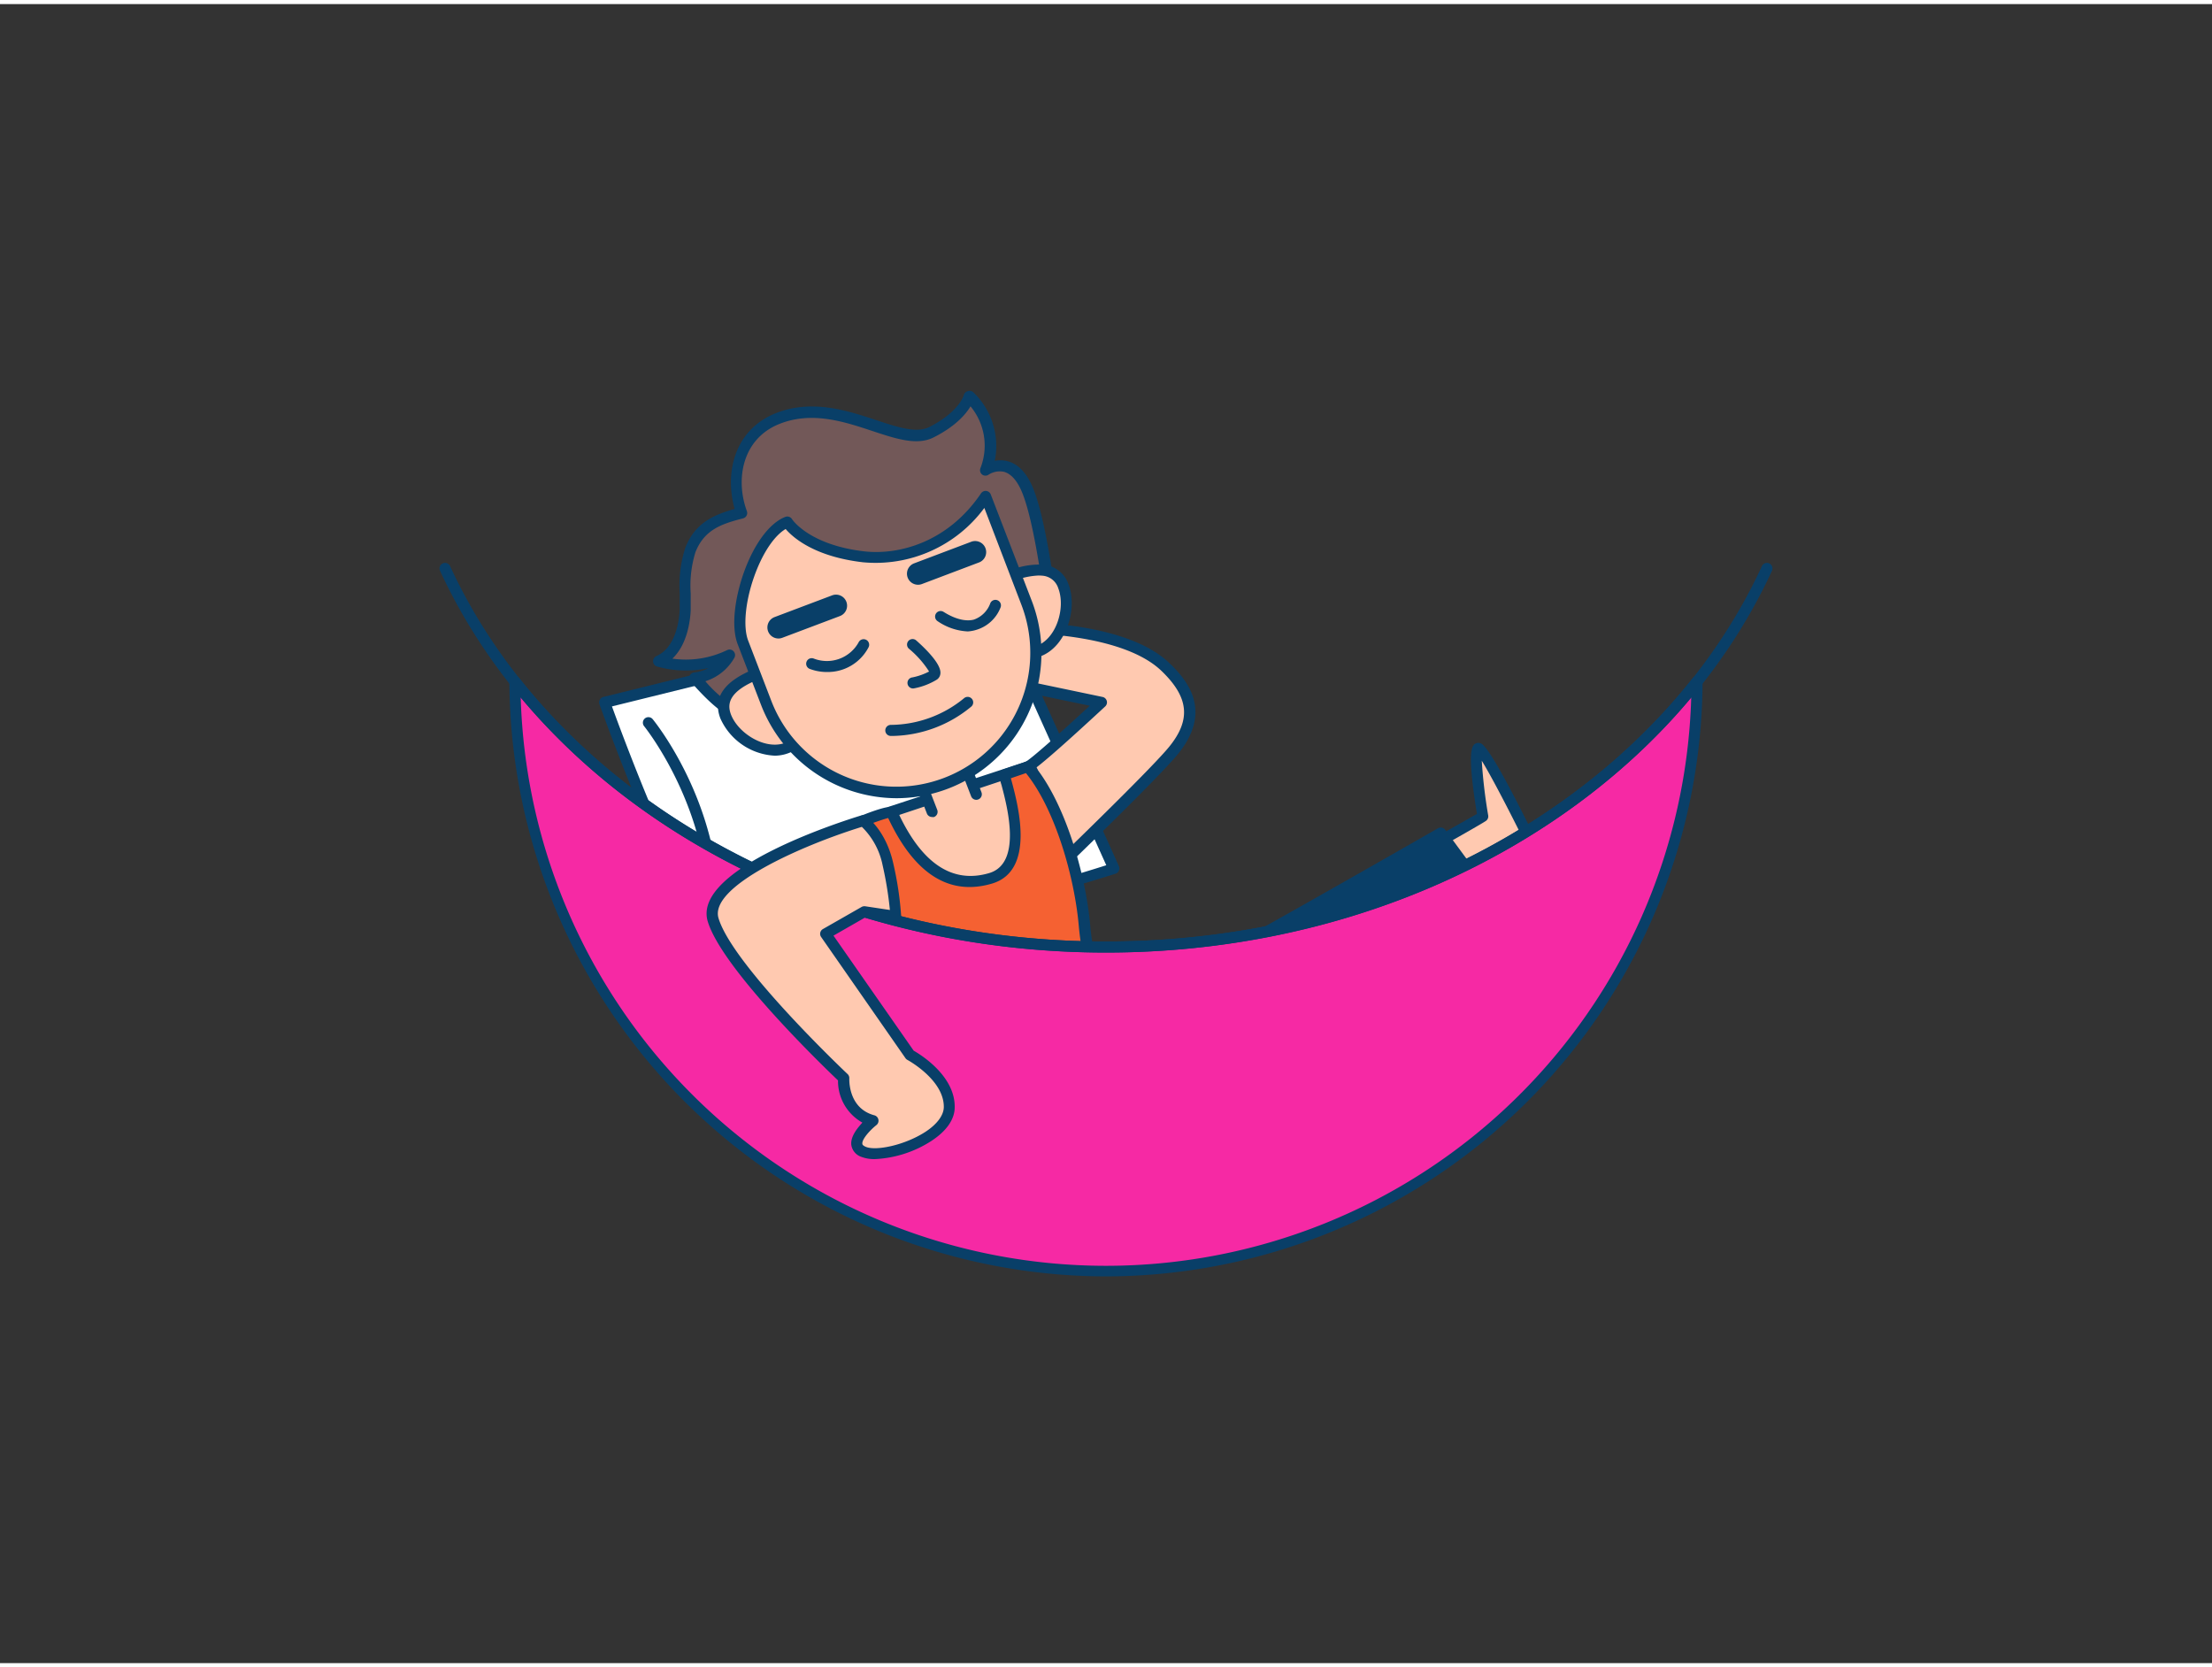 <svg xmlns="http://www.w3.org/2000/svg" viewBox="0 0 400 300" width="406" height="306" class="illustration styles_illustrationTablet__1DWOa"><rect x="0" y="0" width="400" height="300" fill="#333333" stroke="none"/><g id="_544_relaxing_outline" data-name="#544_relaxing_outline"><path d="M180,108.79l-70.67,17.47s9.57,26.89,17.17,39.35,74.91-9.32,74.91-9.32Z" fill="#fff"></path><path d="M139.09,170.49c-7.22,0-11.66-1.46-13.43-4.36-7.57-12.41-17.17-39.26-17.26-39.53a1,1,0,0,1,.06-.81,1,1,0,0,1,.64-.5l70.67-17.47a1,1,0,0,1,1.15.56l21.41,47.5a1,1,0,0,1,0,.82,1,1,0,0,1-.6.55c-.17.05-17.08,5.5-34.7,9.35C155.18,169.19,145.9,170.49,139.09,170.49ZM110.66,127c1.84,5.06,10.09,27.28,16.71,38.13,5.79,9.49,53.41-3.27,72.68-9.41L179.44,110Z" fill="#093f68"></path><path d="M185.83,137.9c1.56-.65,13.33-11.64,13.33-11.64l-18-3.77,2-9.77s19.49-.51,27.5,7c4.29,4,6.73,8.78,1.56,15.15-3.49,4.31-21.61,21.75-21.61,21.75Z" fill="#ffc9b0"></path><path d="M190.56,157.67a.84.84,0,0,1-.27,0,1,1,0,0,1-.7-.72l-4.73-18.77a1,1,0,0,1,.58-1.16c.88-.41,6.35-5.26,11.62-10.14l-16.13-3.37a1,1,0,0,1-.77-1.18l2-9.77a1,1,0,0,1,1-.8c.81,0,20-.43,28.21,7.32,3.66,3.45,7.81,8.92,1.66,16.51-3.49,4.31-20.95,21.13-21.69,21.84A1,1,0,0,1,190.56,157.67ZM187,138.35l4.14,16.4c4.14-4,17.4-16.9,20.29-20.46,4-4.93,3.55-9-1.48-13.79-6.73-6.35-22.3-6.77-26-6.78l-1.62,8,17.05,3.57a1,1,0,0,1,.48,1.71C197.35,129.32,189.72,136.39,187,138.35Z" fill="#093f68"></path><path d="M259.41,151.88c.56-.28,8.73-4.92,8.73-4.92s-2-11.83-.85-12.39,11.83,21.68,11.83,21.68l-17.18,7.6Z" fill="#ffc9b0"></path><path d="M261.94,164.85a1,1,0,0,1-.45-.11,1,1,0,0,1-.52-.68l-2.54-12A1,1,0,0,1,259,151c.37-.19,4.83-2.71,8.08-4.56-1.94-11.89-.81-12.45-.19-12.76a1.14,1.14,0,0,1,.87,0c1.29.44,5.43,7.91,12.3,22.19a1,1,0,0,1-.5,1.35l-17.17,7.6A1,1,0,0,1,261.94,164.85Zm-1.4-12.45,2.13,10,15.1-6.69c-3.71-7.66-7.82-15.65-9.82-18.89a92,92,0,0,0,1.17,9.93,1,1,0,0,1-.49,1C267.92,148.23,262.52,151.3,260.54,152.4Z" fill="#093f68"></path><path d="M216.33,174.69c1.41-.28,44.21-24.78,44.21-24.78l11.54,15.7s-41.39,29.63-49.84,23.44-4.78-17.18-4.78-17.18" fill="#093f68"></path><path d="M225.38,190.85a6.26,6.26,0,0,1-3.73-1c-5.65-4.15-6.22-10.33-5.87-14.34a1,1,0,0,1-.43-.64,1,1,0,0,1,.66-1.14,16.13,16.13,0,0,1,.5-2.18,1,1,0,0,1,1.9.63s-.06.18-.13.41c6.85-3.67,27.48-15.38,41.76-23.56a1,1,0,0,1,1.3.28L272.89,165a1.06,1.06,0,0,1,.18.75,1,1,0,0,1-.41.66C268.82,169.17,238.14,190.85,225.38,190.85Zm-7.59-15.76c-.44,3.48-.21,9.3,5.05,13.15,1.77,1.3,7.63,1.8,27-9.45,9.4-5.47,18.18-11.53,20.85-13.41l-10.41-14.16C248.33,158.05,223.75,172.07,217.79,175.09Z" fill="#093f68"></path><path d="M129,166.58h0a1,1,0,0,1-1-1c.75-19.73-11.4-34.85-11.52-35a1,1,0,1,1,1.55-1.27c.52.64,12.75,15.83,12,36.35A1,1,0,0,1,129,166.58Z" fill="#093f68"></path><path d="M161.14,146.11l24.69-8.21c3,.48-1.09,12.39,4.73,18.77s-5.64,15.58-5.64,15.58l-11.67,2.44s-2.47-9-6.4-14.64" fill="#ffc9b0"></path><path d="M173.25,175.69a1,1,0,0,1-1-.74c0-.08-2.48-8.91-6.26-14.33a1,1,0,0,1,.25-1.39,1,1,0,0,1,1.39.25c3.29,4.71,5.54,11.58,6.28,14l10.53-2.2c1-.89,6.37-5.61,6.71-10.09a4.92,4.92,0,0,0-1.37-3.89c-3.64-4-3.68-9.82-3.71-14.08,0-1.5,0-3.71-.36-4.28l-24.29,8.08a1,1,0,1,1-.63-1.9L185.51,137a1.12,1.12,0,0,1,.48,0c2.08.34,2.1,3,2.12,6.34,0,3.93.06,9.32,3.19,12.75a6.92,6.92,0,0,1,1.89,5.39c-.45,5.81-7.35,11.4-7.64,11.64a1,1,0,0,1-.42.2l-11.67,2.44Z" fill="#093f68"></path><path d="M139,129.89a13.41,13.41,0,0,1-5.46-1.26c-3.15-1.54-5.59-4.2-8-6.79a8.27,8.27,0,0,0,6.3-4.16,18.13,18.13,0,0,1-12.83,1.13c3.34-1.49,4.63-5.58,4.81-9.23s-.33-7.45,1-10.87c1.7-4.46,5.12-5.68,9.29-6.72-2.42-6.62-.54-14.24,6.42-17,11.16-4.47,21.83,5.51,27.89,2.44s6.78-6.47,6.78-6.47a12.3,12.3,0,0,1,3,13.32s4.51-3.16,7.38,3.3,4.9,25.52,4.9,25.52l-4.81.75c-2,.31-4.25,1.59-6.15,2.3l-14,5.27C158.52,124,147.76,130.19,139,129.89Z" fill="#725858"></path><path d="M139.65,130.9H139a14.31,14.31,0,0,1-5.86-1.37c-3.37-1.64-6-4.49-8.25-7a1,1,0,0,1,.64-1.67,7,7,0,0,0,2.58-.79,19.17,19.17,0,0,1-9.28-.28,1,1,0,0,1-.73-.89,1,1,0,0,1,.6-1c3.5-1.56,4.11-6.37,4.21-8.37,0-1,0-2,0-3a22.28,22.28,0,0,1,1-8.17c1.73-4.53,5.16-6,8.94-7.07C131,84.76,132.8,77,140.23,74c6.58-2.63,13-.49,18.22,1.23,3.91,1.3,7.29,2.41,9.59,1.25,5.46-2.77,6.25-5.77,6.25-5.8A1,1,0,0,1,175,70a1,1,0,0,1,1,.19,13.47,13.47,0,0,1,3.89,12.4,5.16,5.16,0,0,1,2.36.08c1.82.5,3.3,2,4.4,4.48,2.9,6.53,4.9,25,5,25.82a1,1,0,0,1-.84,1.09l-4.81.75h0a17.29,17.29,0,0,0-4,1.41c-.69.31-1.35.61-2,.85l-14,5.27c-1.74.65-3.76,1.55-5.89,2.49C153.86,127.54,146.25,130.9,139.65,130.9Zm-12.1-8.45a22.73,22.73,0,0,0,6.47,5.28,12.55,12.55,0,0,0,5,1.17h0c6.29.23,14-3.18,20.14-5.91,2.15-1,4.19-1.86,6-2.53l14.05-5.27c.6-.23,1.24-.51,1.88-.8a18,18,0,0,1,4.46-1.56l0,.08c.65-.18,1.81-.37,3.85-.68-.45-3.91-2.3-18.84-4.72-24.27-.84-1.89-1.87-3-3.08-3.37a3.73,3.73,0,0,0-2.81.49,1,1,0,0,1-1.18,0,1,1,0,0,1-.33-1.13,11.14,11.14,0,0,0-1.78-11.21c-.85,1.43-2.7,3.6-6.62,5.59-3,1.55-6.78.31-11.12-1.13-5.13-1.7-10.95-3.63-16.84-1.27-6.65,2.66-8,9.94-5.86,15.76a1,1,0,0,1-.06.81,1,1,0,0,1-.64.5c-3.92,1-7,2.06-8.6,6.11a20.44,20.44,0,0,0-.86,7.45c0,1,0,2.07,0,3.11-.1,1.94-.63,6.14-3.31,8.69a17.12,17.12,0,0,0,9.89-1.54,1,1,0,0,1,1.17.21,1,1,0,0,1,.15,1.17A9.21,9.21,0,0,1,127.55,122.45Z" fill="#093f68"></path><path d="M156.07,147.67c.14-.06,4.58-1.76,5.07-1.56s5.56,15.62,17.93,12c8.26-2.44,2.55-17.5,2.55-18.75l4.21-1.43c5.95,6.84,9.47,20.1,10.23,28.72.41,4.64,1.43,9.33,5.36,20.88L163,200.56,152.58,170C157.94,167.46,161.71,161.42,156.07,147.67Z" fill="#f56132"></path><path d="M163,201.56a1,1,0,0,1-.94-.67c-10.4-30.59-10.4-30.6-10.41-30.61a1,1,0,0,1,.53-1.21c6.46-3,7.46-10.1,3-21a1,1,0,0,1,.54-1.3s4.78-2,5.84-1.56c.42.17.54.43,1,1.31,4.26,9,9.75,12.56,16.31,10.62,6-1.77,3.26-12.06,2.23-15.94a8.72,8.72,0,0,1-.4-1.86,1,1,0,0,1,.68-.94l4.21-1.43a1,1,0,0,1,1.07.29c5.76,6.62,9.63,19.75,10.48,29.29.39,4.41,1.35,9,5.31,20.65a1,1,0,0,1-.63,1.26L163.3,201.51A.86.86,0,0,1,163,201.56Zm-9.17-31.09c1.46,4.3,8.23,24.23,9.8,28.82l36.54-12.42c-3.75-11.14-4.69-15.72-5.09-20.16-.79-9-4.32-21.2-9.56-27.65l-2.72.93c.05.21.12.45.18.68,1.16,4.39,4.24,16.05-3.6,18.37-7.66,2.26-13.94-1.67-18.69-11.69a1.3,1.3,0,0,1-.08-.17c-.78.2-2.22.7-3.21,1.06C162.67,161.85,158.6,167.84,153.81,170.47ZM161,147.1Z" fill="#093f68"></path><path d="M168.54,146l-1.78-4.64,8-3.09,1.79,4.64" fill="#ffc9b0"></path><path d="M168.54,147a1,1,0,0,1-.93-.64l-1.79-4.64a1,1,0,0,1,.58-1.29l8-3.1a1,1,0,0,1,.76,0,1,1,0,0,1,.53.56l1.79,4.64a1,1,0,0,1-.57,1.29,1,1,0,0,1-1.3-.57l-1.43-3.71L168.05,142l1.43,3.7a1,1,0,0,1-.58,1.3A1.09,1.09,0,0,1,168.54,147Z" fill="#093f68"></path><path d="M147.56,124.76c1.44,3.72-.89,8.09-5.2,9.75s-9.72-2-11.16-5.69,1.65-6.14,6-7.8S146.13,121,147.56,124.76Z" fill="#ffc9b0"></path><path d="M140.12,135.91a11.4,11.4,0,0,1-9.85-6.73c-1.46-3.8.73-6.86,6.53-9.1,4.81-1.85,10.06.08,11.7,4.32h0c1.62,4.23-1,9.18-5.79,11A7.19,7.19,0,0,1,140.12,135.91Zm.44-14.53a8.43,8.43,0,0,0-3,.57c-6.16,2.37-6,4.85-5.38,6.51,1.31,3.42,6.22,6.51,9.86,5.11s5.86-5.25,4.63-8.46h0A6.29,6.29,0,0,0,140.56,121.38Z" fill="#093f68"></path><path d="M192.31,105.28c1.43,3.73-.15,10-4.46,11.7s-9,0-10.4-3.74.9-8.09,5.21-9.75S190.87,101.56,192.31,105.28Z" fill="#ffc9b0"></path><path d="M184.45,118.63a9.53,9.53,0,0,1-3.22-.56A7.56,7.56,0,0,1,177,107.12a10,10,0,0,1,5.28-4.56,13.89,13.89,0,0,1,6.37-1.19,5.29,5.29,0,0,1,4.57,3.55h0c1.67,4.34-.32,11.18-5,13A10.53,10.53,0,0,1,184.45,118.63Zm3.35-15.3a14,14,0,0,0-4.79,1.1,8,8,0,0,0-4.23,3.63,5.56,5.56,0,0,0,3.13,8.13,8,8,0,0,0,5.58-.14c3.64-1.4,5.2-7,3.88-10.41a3.26,3.26,0,0,0-2.92-2.28C188.24,103.34,188,103.33,187.8,103.33Z" fill="#093f68"></path><path d="M171.18,140.9h0a25.25,25.25,0,0,1-32.63-14.54l-4.21-10.93c-2.18-5.67,2.37-19.59,8-21.77,0,0,3,5,13.68,6.28,7.49.89,16.34-2.27,22.18-10.91l7.39,19.2A25.25,25.25,0,0,1,171.18,140.9Z" fill="#ffc9b0"></path><path d="M162.13,143.6a26.36,26.36,0,0,1-24.51-16.88l-4.21-10.93c-1.34-3.48-.33-8.94,1.06-12.89,1.86-5.26,4.68-9.07,7.54-10.17a1,1,0,0,1,1.22.42s3,4.61,12.94,5.8c6.33.75,15.24-1.61,21.23-10.48a1,1,0,0,1,1.76.2l7.4,19.2a26.26,26.26,0,0,1-24.43,35.73ZM142.07,94.92c-2.09,1.23-4.23,4.44-5.71,8.65-1.6,4.54-2,9.06-1.08,11.5l4.2,10.93a24.22,24.22,0,1,0,45.21-17.41L178,91.11a24.44,24.44,0,0,1-22,9.82C147.24,99.9,143.38,96.45,142.07,94.92Z" fill="#093f68"></path><path d="M166,105a2,2,0,0,1-.7-3.87L175.7,97.2a2,2,0,0,1,1.41,3.74l-10.42,3.94A1.94,1.94,0,0,1,166,105Z" fill="#093f68"></path><path d="M140.76,114.72a2,2,0,0,1-.7-3.87l10.41-3.93a2,2,0,1,1,1.42,3.74l-10.42,3.93A1.94,1.94,0,0,1,140.76,114.72Z" fill="#093f68"></path><path d="M165.2,123.75a1,1,0,0,1-.19-2,11.34,11.34,0,0,0,3-1.06,17.68,17.68,0,0,0-3.68-4.15,1,1,0,0,1,1.32-1.5c1.69,1.49,4.51,4.25,4.41,5.94a1.47,1.47,0,0,1-.64,1.17,12.14,12.14,0,0,1-4,1.56Zm2.84-2.84h0Z" fill="#093f68"></path><path d="M306.88,122.5a106.89,106.89,0,0,1-213.77,0c22.92,28.94,62.23,48,106.89,48S284,151.43,306.88,122.5Z" fill="#f629a4"></path><path d="M200,230.07A108.08,108.08,0,0,1,92.11,122.49a1,1,0,0,1,.67-.95,1,1,0,0,1,1.11.33c23.63,29.83,63.3,47.64,106.11,47.64s82.47-17.81,106.1-47.63a1,1,0,0,1,1.11-.33,1,1,0,0,1,.67,1A108.07,108.07,0,0,1,200,230.07ZM94.16,125.36a105.88,105.88,0,0,0,211.67,0c-24.19,28.94-63.51,46.14-105.83,46.14S118.34,154.31,94.16,125.36Z" fill="#093f68"></path><path d="M200,171.51c-26.56,0-52.07-6.69-73.76-19.35C105,139.77,88.86,122.59,79.57,102.47a1,1,0,0,1,1.82-.84c9.11,19.74,25,36.62,45.85,48.8,21.4,12.48,46.55,19.08,72.76,19.08s51.36-6.6,72.76-19.08c20.88-12.18,36.74-29.06,45.85-48.8a1,1,0,1,1,1.82.84c-9.29,20.12-25.43,37.3-46.67,49.69C252.07,164.82,226.56,171.51,200,171.51Z" fill="#093f68"></path><path d="M149.58,120.78a8.77,8.77,0,0,1-3.17-.57,1,1,0,0,1,.75-1.86,6.56,6.56,0,0,0,8.14-3,1,1,0,1,1,1.74,1A8.32,8.32,0,0,1,149.58,120.78Z" fill="#093f68"></path><path d="M175,113.44a10.5,10.5,0,0,1-5.49-1.88,1,1,0,0,1-.23-1.39,1,1,0,0,1,1.4-.23c.06,0,2.88,2,5.41,1.37a4.88,4.88,0,0,0,3-3,1,1,0,0,1,1.82.85,6.76,6.76,0,0,1-4.37,4A6.62,6.62,0,0,1,175,113.44Z" fill="#093f68"></path><path d="M161.49,132.34h-.4a1,1,0,0,1-1-1.05,1,1,0,0,1,1.05-.95,21.1,21.1,0,0,0,13.2-4.83,1,1,0,0,1,1.41.12,1,1,0,0,1-.12,1.41A22.88,22.88,0,0,1,161.49,132.34Z" fill="#093f68"></path><path d="M164.56,190l-15.25-21.89,7-4,5.7.85a58.62,58.62,0,0,0-1.44-9.5c-1.26-5.56-4.48-7.8-4.48-7.8s-29.75,9-27.1,17.91,23.61,28.63,23.61,28.63-.35,6.19,5.28,7.7c0,0-5.25,4.13-1.69,5.63s15.41-2.44,15.5-8.07S164.56,190,164.56,190Z" fill="#ffc9b0"></path><path d="M158.22,208.86a6.49,6.49,0,0,1-2.44-.4,2.69,2.69,0,0,1-1.83-2.12c-.2-1.48,1-3,2-4.08a8.61,8.61,0,0,1-4.41-7.63c-2.76-2.63-21-20.23-23.56-28.76-2.85-9.57,24.63-18.2,27.77-19.16a1,1,0,0,1,.86.14c.15.1,3.55,2.53,4.89,8.4a60.09,60.09,0,0,1,1.46,9.68,1,1,0,0,1-.33.79,1,1,0,0,1-.82.24l-5.35-.8-5.74,3.29,14.5,20.8c1.28.73,7.5,4.57,7.42,10.23,0,2.21-1.5,4.32-4.24,6.11A20.61,20.61,0,0,1,158.22,208.86Zm-2.37-60.08c-11.14,3.45-27.62,10.82-25.92,16.51,2.55,8.54,23.13,28,23.34,28.19a1,1,0,0,1,.31.79c0,.21-.22,5.4,4.54,6.67a1,1,0,0,1,.72.77,1,1,0,0,1-.36,1c-1.14.9-2.65,2.57-2.54,3.38,0,.2.23.38.62.55,1.83.77,7-.27,10.77-2.7,2.13-1.39,3.31-3,3.34-4.47.07-4.94-6.51-8.51-6.58-8.55a1,1,0,0,1-.35-.31L148.49,168.7a1,1,0,0,1-.16-.79,1,1,0,0,1,.48-.65l7-4a1.06,1.06,0,0,1,.65-.12l4.46.67a65.29,65.29,0,0,0-1.32-8.11A13.3,13.3,0,0,0,155.85,148.78Z" fill="#093f68"></path></g></svg>